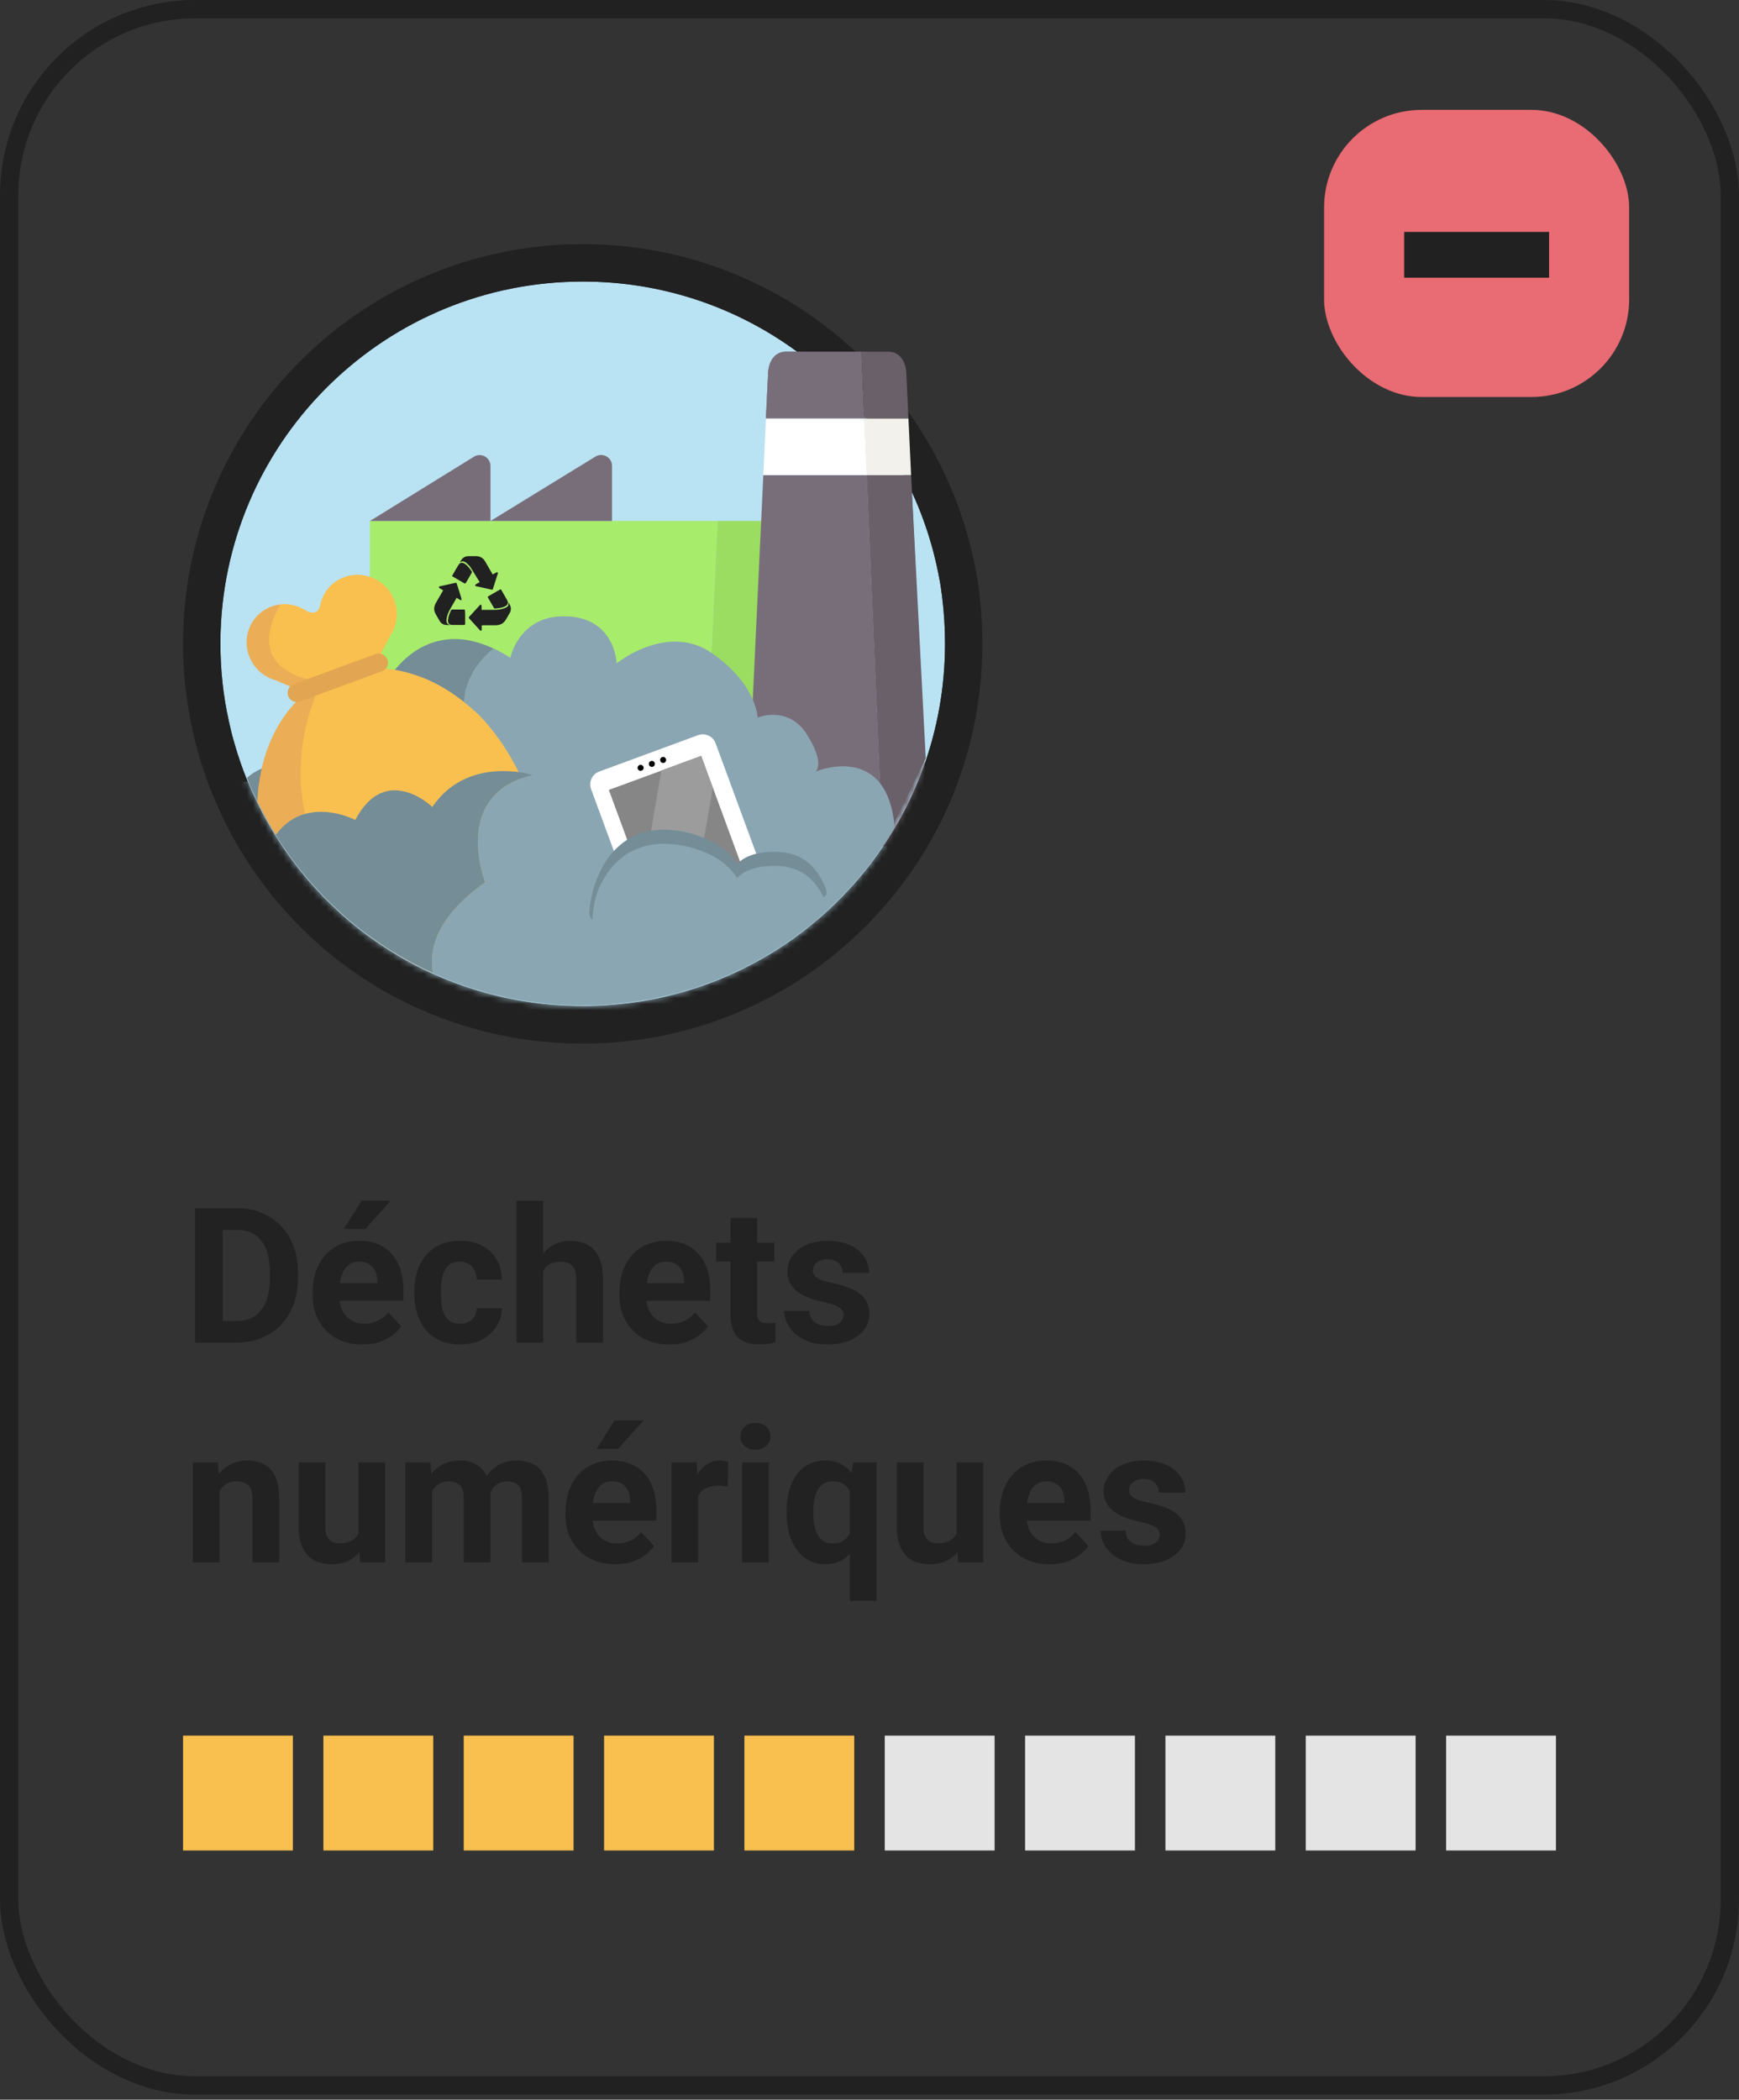 <svg width="285" height="344" viewBox="0 0 285 344" fill="none" xmlns="http://www.w3.org/2000/svg">
<rect x="0" y="0" width="285" height="344" fill="#333333" stroke="none"/>
<rect x="1.5" y="1.5" width="282" height="340.173" rx="30.5" stroke="#212121" stroke-width="3"/>
<path d="M154.877 105.485C154.877 112.609 153.617 119.457 151.313 125.813C151.221 126.059 151.128 126.335 151.036 126.581C149.838 129.774 148.363 132.814 146.643 135.701C143.908 140.338 140.528 144.575 136.657 148.291C136.35 148.598 136.012 148.905 135.674 149.212C135.52 149.366 135.366 149.489 135.244 149.611C134.906 149.919 134.568 150.226 134.23 150.502C133.431 151.178 132.632 151.853 131.802 152.498C129.652 154.156 127.378 155.692 124.981 157.043C123.507 157.872 122.001 158.67 120.465 159.376C116.932 161.004 113.214 162.324 109.312 163.246C107.56 163.676 105.748 164.013 103.935 164.259C101.907 164.535 99.849 164.72 97.759 164.812C97.022 164.842 96.254 164.842 95.486 164.842C89.556 164.842 83.81 163.983 78.403 162.355C78.187 162.294 78.003 162.232 77.788 162.171C75.422 161.434 73.148 160.574 70.906 159.561C68.909 158.67 66.973 157.657 65.129 156.551C65.099 156.521 65.068 156.521 65.037 156.49C64.146 155.937 63.224 155.385 62.364 154.801C61.535 154.248 60.736 153.665 59.937 153.081C58.124 151.73 56.373 150.256 54.744 148.69C54.13 148.107 53.515 147.493 52.901 146.879C51.457 145.374 50.074 143.808 48.784 142.15C48.753 142.119 48.722 142.057 48.691 142.027C47.432 140.399 46.233 138.71 45.158 136.96C44.052 135.21 43.038 133.398 42.147 131.525C41.594 130.389 41.072 129.222 40.58 128.024C40.519 127.901 40.488 127.778 40.426 127.656C39.689 125.813 39.044 123.94 38.491 122.036C38.368 121.575 38.214 121.084 38.091 120.624C38.03 120.347 37.938 120.071 37.876 119.764C37.753 119.242 37.63 118.689 37.508 118.167C36.586 114.052 36.125 109.814 36.125 105.485C36.125 104.778 36.125 104.103 36.156 103.397C37.262 71.584 63.409 46.127 95.516 46.127C121.54 46.127 143.662 62.863 151.681 86.17C152.665 89.025 153.433 91.973 153.986 95.013C154.17 95.965 154.293 96.917 154.416 97.9C154.723 100.387 154.877 102.905 154.877 105.485Z" fill="#B9E2F3"/>
<path fill-rule="evenodd" clip-rule="evenodd" d="M157.057 127.935L157.045 127.967C157.024 128.024 156.998 128.096 156.948 128.238L156.942 128.254C156.9 128.374 156.836 128.554 156.769 128.735C155.44 132.276 153.807 135.641 151.909 138.827C148.894 143.937 145.18 148.594 140.937 152.673C140.557 153.05 140.166 153.406 139.869 153.676C139.721 153.819 139.596 153.931 139.536 153.985L139.527 153.992L139.508 154.009L139.468 154.05L139.32 154.184C139.017 154.459 138.595 154.843 138.147 155.211L138.143 155.215C137.369 155.869 136.489 156.614 135.559 157.337L135.549 157.344L135.54 157.352C133.185 159.167 130.668 160.87 127.987 162.381L127.981 162.385C126.426 163.259 124.764 164.143 123.025 164.943M135.673 149.213C136.011 148.906 136.349 148.598 136.656 148.291C140.527 144.576 143.907 140.338 146.642 135.701C148.362 132.815 149.837 129.775 151.035 126.581C151.081 126.458 151.127 126.328 151.174 126.197C151.22 126.067 151.266 125.936 151.312 125.813C153.616 119.457 154.876 112.609 154.876 105.485C154.876 102.906 154.722 100.388 154.415 97.9C154.292 96.918 154.169 95.966 153.985 95.014C153.432 91.974 152.664 89.026 151.681 86.17C143.661 62.863 121.539 46.127 95.515 46.127C63.408 46.127 37.261 71.584 36.155 103.397C36.124 104.103 36.124 104.779 36.124 105.485C36.124 109.815 36.585 114.052 37.507 118.167C37.568 118.428 37.63 118.697 37.691 118.966C37.752 119.234 37.814 119.503 37.875 119.764C37.91 119.936 37.954 120.098 37.997 120.256C38.03 120.38 38.063 120.502 38.09 120.624C38.152 120.854 38.221 121.092 38.29 121.33C38.359 121.568 38.428 121.806 38.49 122.036C39.043 123.94 39.688 125.813 40.426 127.656C40.456 127.717 40.479 127.779 40.502 127.84C40.526 127.902 40.548 127.963 40.579 128.024C41.071 129.222 41.593 130.389 42.146 131.525C43.037 133.398 44.051 135.21 45.157 136.96C46.233 138.711 47.431 140.4 48.691 142.027C48.706 142.042 48.721 142.065 48.737 142.088C48.752 142.111 48.767 142.134 48.783 142.15C50.073 143.808 51.456 145.374 52.9 146.879C53.514 147.493 54.129 148.107 54.743 148.691C56.372 150.257 58.123 151.731 59.936 153.082C60.735 153.665 61.534 154.249 62.363 154.801C63.037 155.259 63.749 155.697 64.455 156.131C64.649 156.251 64.844 156.371 65.036 156.49C65.052 156.506 65.067 156.513 65.082 156.521C65.098 156.529 65.113 156.536 65.128 156.552C66.972 157.657 68.908 158.671 70.905 159.561C73.148 160.574 75.421 161.434 77.787 162.171C77.895 162.202 77.995 162.233 78.094 162.263C78.194 162.294 78.294 162.325 78.402 162.355C83.809 163.983 89.555 164.843 95.485 164.843C96.253 164.843 97.021 164.843 97.758 164.812C99.848 164.72 101.906 164.536 103.934 164.259C105.747 164.014 107.56 163.676 109.311 163.246C113.213 162.325 116.931 161.004 120.464 159.377C122 158.671 123.506 157.872 124.981 157.043C127.377 155.692 129.651 154.157 131.801 152.498C132.631 151.853 133.43 151.178 134.229 150.502C134.567 150.226 134.905 149.919 135.243 149.612C135.301 149.554 135.366 149.496 135.434 149.435C135.511 149.366 135.592 149.294 135.673 149.213ZM123.024 164.943C119.159 166.723 115.064 168.181 110.744 169.203C108.777 169.685 106.761 170.059 104.761 170.331C102.544 170.633 100.299 170.833 98.028 170.933L98.02 170.934L98.013 170.934C97.147 170.97 96.271 170.97 95.538 170.97H95.485C88.976 170.97 82.648 170.028 76.675 168.234C76.525 168.191 76.392 168.15 76.307 168.124L76.295 168.12C76.188 168.087 76.145 168.074 76.106 168.063L76.036 168.043L75.966 168.021C73.374 167.214 70.871 166.268 68.398 165.151C66.173 164.159 64.024 163.033 61.98 161.807L61.334 161.42L61.294 161.38C60.588 160.946 59.736 160.421 58.949 159.888C58.016 159.266 57.135 158.622 56.368 158.062L56.301 158.013L56.277 157.995C54.276 156.504 52.333 154.87 50.514 153.122C49.846 152.488 49.19 151.832 48.597 151.239L48.527 151.169L48.483 151.123C46.946 149.522 45.442 147.824 44.018 146.001C43.929 145.891 43.858 145.796 43.809 145.728C43.803 145.721 43.798 145.714 43.793 145.707C42.458 143.978 41.154 142.142 39.961 140.202C38.751 138.286 37.627 136.279 36.628 134.183C36.041 132.974 35.486 131.738 34.965 130.474C34.925 130.385 34.892 130.306 34.865 130.241C34.858 130.222 34.851 130.205 34.844 130.188L34.835 130.17L34.74 129.934C33.929 127.905 33.218 125.843 32.609 123.746L32.59 123.682L32.573 123.617C32.532 123.463 32.482 123.291 32.409 123.04L32.403 123.017C32.338 122.794 32.253 122.5 32.174 122.204L32.14 122.08L32.118 121.977C32.117 121.975 32.117 121.973 32.116 121.971C32.109 121.945 32.103 121.924 32.092 121.883C32.087 121.863 32.08 121.838 32.071 121.806L32.071 121.804C32.034 121.668 31.963 121.404 31.896 121.089C31.836 120.836 31.778 120.58 31.724 120.342L31.721 120.332C31.659 120.06 31.602 119.811 31.546 119.572L31.538 119.54L31.531 119.507C30.508 114.939 30 110.252 30 105.485L30 105.437C30 104.768 30 103.988 30.035 103.158C31.269 68.065 60.11 40 95.515 40C124.229 40 148.626 58.468 157.471 84.175C158.554 87.32 159.397 90.558 160.004 93.883C160.228 95.049 160.371 96.177 160.492 97.139L160.493 97.149C160.832 99.891 161 102.66 161 105.485C161 113.336 159.611 120.89 157.069 127.903L157.057 127.935M62.318 161.988C62.327 161.993 62.335 161.997 62.341 162L62.335 161.997L62.318 161.988Z" fill="#212121"/>
<path d="M117.624 85.357L115.101 138.413H62.169C61.328 138.413 60.631 137.716 60.631 136.875V85.357H117.624Z" fill="#A8EC6C"/>
<path d="M60.631 85.357L77.666 74.828C78.844 74.082 80.381 74.948 80.381 76.342V85.357L97.585 74.804C98.762 74.082 100.3 74.924 100.3 76.318V85.357H60.631Z" fill="#786E7A"/>
<path d="M93.669 125.479H88.047C86.749 125.479 85.668 124.422 85.668 123.099V117.474C85.668 116.176 86.725 115.094 88.047 115.094H93.669C94.967 115.094 96.048 116.152 96.048 117.474V123.099C96.048 124.422 94.991 125.479 93.669 125.479Z" fill="#786E7A"/>
<path d="M111.282 125.479H105.66C104.362 125.479 103.281 124.422 103.281 123.099V117.474C103.281 116.176 104.338 115.094 105.66 115.094H111.282C112.58 115.094 113.661 116.152 113.661 117.474V123.099C113.637 124.422 112.58 125.479 111.282 125.479Z" fill="#786E7A"/>
<path d="M129.058 85.357V138.413H115.098L117.621 85.357H129.058Z" fill="#9BDD61"/>
<mask id="mask0_257_16544" style="mask-type:alpha" maskUnits="userSpaceOnUse" x="36" y="46" width="119" height="119">
<path d="M154.875 105.485C154.875 112.609 153.615 119.457 151.311 125.813C151.219 126.059 151.126 126.335 151.034 126.581C149.836 129.774 148.361 132.814 146.641 135.701C143.906 140.338 140.526 144.575 136.655 148.291C136.348 148.598 136.01 148.905 135.672 149.212C135.518 149.366 135.365 149.489 135.242 149.611C134.904 149.919 134.566 150.226 134.228 150.502C133.429 151.178 132.63 151.853 131.8 152.498C129.65 154.156 127.376 155.692 124.979 157.043C123.505 157.872 121.999 158.67 120.463 159.376C116.93 161.004 113.212 162.324 109.31 163.246C107.558 163.676 105.746 164.013 103.933 164.259C101.905 164.535 99.847 164.72 97.757 164.812C97.02 164.842 96.252 164.842 95.484 164.842C89.554 164.842 83.808 163.983 78.4 162.355C78.186 162.294 78.001 162.232 77.786 162.171C75.42 161.434 73.147 160.574 70.904 159.561C68.906 158.67 66.971 157.657 65.127 156.551C65.097 156.521 65.066 156.521 65.035 156.49C64.144 155.937 63.222 155.385 62.362 154.801C61.532 154.248 60.734 153.665 59.935 153.081C58.122 151.73 56.371 150.256 54.742 148.69C54.128 148.107 53.513 147.493 52.899 146.879C51.455 145.374 50.072 143.808 48.782 142.15C48.751 142.119 48.72 142.057 48.69 142.027C47.43 140.399 46.231 138.71 45.156 136.96C44.05 135.21 43.036 133.398 42.145 131.525C41.592 130.389 41.07 129.222 40.578 128.024C40.517 127.901 40.486 127.778 40.425 127.656C39.687 125.813 39.042 123.94 38.489 122.036C38.366 121.575 38.212 121.084 38.089 120.624C38.028 120.347 37.936 120.071 37.874 119.764C37.752 119.242 37.629 118.689 37.506 118.167C36.584 114.052 36.123 109.814 36.123 105.485C36.123 104.778 36.123 104.103 36.154 103.397C37.26 71.584 63.407 46.127 95.514 46.127C121.538 46.127 143.66 62.863 151.679 86.17C152.663 89.025 153.431 91.973 153.984 95.013C154.168 95.965 154.291 96.917 154.414 97.9C154.721 100.387 154.875 102.905 154.875 105.485Z" fill="#6EB7E6"/>
</mask>
<g mask="url(#mask0_257_16544)">
<rect x="38.42" y="128.08" width="109.468" height="39.061" fill="#8AA6B2"/>
<path d="M141.648 68.554H125.525L125.886 60.981C125.886 60.981 125.982 57.616 128.889 57.616H137.131C137.251 57.616 137.299 57.616 137.299 57.616H141.191L141.648 68.554Z" fill="#786E7A"/>
<path d="M144.68 138.631H122.238L125.098 77.834H142.061L144.68 138.631Z" fill="#786E7A"/>
<path d="M142.057 77.833H125.094L125.526 68.554H141.649L142.057 77.833Z" fill="white"/>
<path d="M148.883 68.554H141.65L141.17 57.616H145.519C148.426 57.616 148.522 60.981 148.522 60.981L148.883 68.554Z" fill="#6A6069"/>
<path d="M149.315 77.833H142.059L141.65 68.554H148.883L149.315 77.833Z" fill="#F3F1EB"/>
<path d="M152.174 138.631H144.678L142.059 77.834H149.315L152.174 138.631Z" fill="#6A6069"/>
</g>
<path d="M151.716 124.25L144.678 138.631L142.059 77.834H149.315L151.716 124.25Z" fill="#6A6069"/>
<path d="M78.946 102.463C78.946 102.703 78.946 102.919 78.946 103.136C78.946 103.232 78.946 103.304 78.85 103.328C78.754 103.376 78.706 103.304 78.634 103.232C78.057 102.607 77.481 101.958 76.904 101.333C76.808 101.213 76.808 101.165 76.904 101.044C77.481 100.419 78.057 99.77 78.634 99.145C78.682 99.097 78.778 99.049 78.826 99.073C78.874 99.097 78.922 99.193 78.922 99.265C78.922 99.482 78.922 99.698 78.922 99.915C78.971 99.915 79.019 99.915 79.067 99.915C79.715 99.915 80.388 99.915 81.037 99.915C81.59 99.915 82.142 99.842 82.671 99.65C82.743 99.626 82.815 99.602 82.887 99.554C83.295 99.362 83.391 99.145 83.319 98.689C83.632 99.145 83.848 99.602 83.656 100.179C83.632 100.275 83.584 100.371 83.512 100.467C83.319 100.804 83.127 101.165 82.911 101.501C82.551 102.126 82.022 102.415 81.301 102.439C80.556 102.439 79.811 102.439 79.067 102.439C79.067 102.463 79.019 102.463 78.946 102.463Z" fill="#212121"/>
<path d="M73.662 102.415C73.422 102.391 73.157 102.415 72.917 102.367C72.533 102.295 72.245 102.078 72.052 101.742C71.836 101.357 71.62 100.997 71.403 100.612C71.067 100.035 71.091 99.434 71.403 98.833C71.788 98.16 72.172 97.511 72.557 96.838C72.581 96.79 72.605 96.766 72.629 96.718C72.437 96.597 72.245 96.501 72.076 96.381C72.004 96.333 71.908 96.309 71.932 96.189C71.956 96.093 72.028 96.069 72.124 96.044C72.965 95.852 73.782 95.684 74.623 95.492C74.767 95.468 74.815 95.492 74.864 95.636C75.128 96.453 75.392 97.27 75.632 98.088C75.656 98.16 75.632 98.256 75.608 98.304C75.536 98.376 75.464 98.328 75.392 98.28C75.2 98.184 75.032 98.064 74.839 97.944C74.815 97.992 74.791 98.016 74.767 98.064C74.431 98.641 74.095 99.218 73.758 99.819C73.47 100.324 73.254 100.852 73.181 101.429C73.157 101.598 73.157 101.766 73.206 101.91C73.254 102.175 73.446 102.319 73.71 102.367C73.662 102.391 73.662 102.391 73.662 102.415Z" fill="#212121"/>
<path d="M78.609 95.37C78.081 94.529 77.6 93.688 77.072 92.894C76.904 92.63 76.639 92.437 76.423 92.221C76.375 92.173 76.327 92.149 76.279 92.125C75.99 91.957 75.702 91.836 75.342 92.197C75.582 91.668 75.918 91.235 76.519 91.139C76.615 91.115 76.735 91.115 76.832 91.115C77.216 91.115 77.6 91.115 77.985 91.115C78.658 91.115 79.186 91.404 79.523 92.005C79.907 92.678 80.291 93.351 80.676 94C80.7 94.048 80.724 94.072 80.748 94.12C80.94 94 81.132 93.904 81.301 93.808C81.373 93.76 81.445 93.712 81.541 93.784C81.637 93.856 81.589 93.928 81.565 94.024C81.301 94.841 81.06 95.635 80.796 96.452C80.748 96.62 80.7 96.644 80.532 96.596C79.691 96.404 78.874 96.236 78.033 96.043C77.961 96.019 77.865 95.971 77.865 95.899C77.865 95.851 77.937 95.755 77.985 95.731C78.201 95.611 78.393 95.49 78.609 95.37Z" fill="#212121"/>
<path d="M74.094 94.36C74.118 94.288 74.142 94.264 74.166 94.216C74.478 93.687 74.766 93.158 75.079 92.653C75.367 92.149 75.728 92.076 76.208 92.389C76.689 92.726 77.025 93.182 77.338 93.663C77.362 93.687 77.338 93.759 77.338 93.783C77.025 94.36 76.689 94.913 76.352 95.49C76.28 95.61 76.208 95.634 76.088 95.562C75.463 95.202 74.863 94.841 74.238 94.481C74.166 94.456 74.118 94.384 74.094 94.36Z" fill="#212121"/>
<path d="M83.248 98.663C83.248 98.976 83.104 99.144 82.911 99.264C82.575 99.481 82.215 99.553 81.83 99.625C81.59 99.673 81.35 99.673 81.109 99.697C81.061 99.697 80.989 99.673 80.965 99.625C80.629 99.048 80.292 98.495 79.98 97.918C79.908 97.822 79.932 97.726 80.052 97.677C80.677 97.317 81.302 96.956 81.926 96.596C82.022 96.524 82.118 96.548 82.166 96.668C82.479 97.221 82.815 97.774 83.128 98.351C83.176 98.447 83.224 98.591 83.248 98.663Z" fill="#212121"/>
<path d="M76.232 101.14C76.232 101.476 76.232 101.837 76.232 102.174C76.232 102.342 76.184 102.39 76.016 102.39C75.391 102.39 74.766 102.39 74.165 102.39C73.589 102.39 73.373 102.053 73.421 101.549C73.469 100.972 73.709 100.443 73.949 99.938C73.973 99.914 74.021 99.866 74.069 99.866C74.718 99.866 75.391 99.866 76.04 99.866C76.16 99.866 76.208 99.914 76.208 100.058C76.232 100.419 76.232 100.779 76.232 101.14Z" fill="#212121"/>
<path d="M76.081 125.479H70.482C69.185 125.479 68.103 124.422 68.103 123.099V117.474C68.103 116.176 69.161 115.094 70.482 115.094H76.105C77.402 115.094 78.483 116.152 78.483 117.474V123.099C78.459 124.422 77.402 125.479 76.081 125.479Z" fill="#786E7A"/>
<path d="M109.721 161.969H77.828C75.462 161.232 73.189 160.372 70.946 159.359C68.949 158.468 67.013 157.455 65.169 156.35C65.139 156.319 65.108 156.319 65.077 156.288C64.186 155.735 63.265 155.183 62.404 154.599V134.762L63.848 131.691L64.893 129.48L65.2 128.836L68.242 122.356L68.58 121.681L71.222 116.031L71.284 115.877L72.697 112.837L75.401 107.033L77.46 110.319L79.487 113.574L83.174 119.439L85.049 122.448L98.752 144.404L100.38 147.014L101.732 149.164L107.57 158.53L109.721 161.969Z" fill="#B06C6C"/>
<path d="M65.17 122.355V156.349C65.139 156.318 65.108 156.318 65.077 156.287C64.186 155.735 63.265 155.182 62.404 154.598C61.575 154.046 60.776 153.462 59.977 152.879C58.164 151.528 56.413 150.054 54.785 148.488C54.17 147.904 53.556 147.29 52.941 146.676C51.497 145.171 50.114 143.605 48.824 141.947C48.793 141.916 48.763 141.855 48.732 141.824C47.472 140.197 46.274 138.508 45.198 136.757C44.092 135.007 43.078 133.195 42.187 131.322C41.634 130.186 41.112 129.019 40.62 127.821C40.559 127.699 40.528 127.576 40.467 127.453L40.498 127.422C41.143 126.839 41.942 126.317 42.894 125.917C44.461 125.273 46.458 124.966 49.039 125.273C49.131 125.273 49.223 125.303 49.346 125.303C50.575 125.457 51.927 125.764 53.402 126.225L53.617 126.04L55.86 124.106L59.824 120.667L61.145 122.325H65.17V122.355Z" fill="#748D97"/>
<path d="M77.582 122.356H61.083L59.762 120.698L62.465 118.364L63.356 111.731C63.356 111.731 69.102 100.707 80.9 106.265C72.297 113.359 77.582 122.356 77.582 122.356Z" fill="#748D97"/>
<path d="M78.748 161.969C78.656 162.03 78.564 162.092 78.441 162.153C78.226 162.092 78.042 162.03 77.827 161.969C75.461 161.232 73.187 160.372 70.944 159.359C68.947 158.468 67.011 157.455 65.168 156.349V122.356H77.581C77.581 122.356 77.55 122.295 77.489 122.172C77.458 122.11 77.427 122.08 77.397 121.987C77.304 121.803 77.181 121.558 77.058 121.251C76.997 121.128 76.936 120.974 76.874 120.821C76.751 120.514 76.628 120.176 76.536 119.807C76.505 119.684 76.475 119.562 76.413 119.408C76.383 119.347 76.383 119.285 76.352 119.193C76.29 118.917 76.229 118.64 76.168 118.333C76.137 118.241 76.137 118.149 76.137 118.057C76.137 117.965 76.106 117.903 76.106 117.811C76.075 117.658 76.075 117.473 76.045 117.289C76.045 117.197 76.014 117.136 76.014 117.044C75.983 116.706 75.952 116.368 75.952 116.03V115.969C75.952 115.815 75.952 115.662 75.952 115.508C75.952 115.416 75.952 115.324 75.983 115.232C75.983 115.201 75.983 115.17 75.983 115.17C76.137 115.293 76.29 115.416 76.444 115.57C76.475 115.6 76.505 115.6 76.505 115.631C76.505 115.631 76.505 115.631 76.536 115.631C76.567 115.662 76.628 115.692 76.659 115.723C76.721 115.785 76.813 115.846 76.905 115.938C76.936 115.969 76.966 116 77.028 116.03C77.089 116.092 77.151 116.153 77.212 116.214C77.243 116.245 77.304 116.276 77.335 116.337C77.397 116.368 77.427 116.429 77.489 116.46C77.55 116.491 77.581 116.552 77.642 116.583C77.704 116.614 77.765 116.675 77.796 116.736C77.888 116.829 77.98 116.89 78.072 116.982C78.195 117.074 78.287 117.197 78.41 117.32C78.441 117.351 78.441 117.351 78.472 117.381C78.533 117.443 78.564 117.473 78.626 117.535C78.656 117.596 78.718 117.627 78.748 117.688C78.841 117.781 78.902 117.842 78.994 117.934C79.025 117.965 79.025 117.965 79.056 117.996C79.148 118.088 79.24 118.18 79.301 118.272C79.424 118.425 79.547 118.548 79.67 118.702C79.762 118.825 79.855 118.917 79.947 119.04C79.977 119.07 80.008 119.101 80.008 119.132C80.1 119.255 80.223 119.377 80.315 119.5C80.438 119.654 80.561 119.807 80.684 119.961C80.715 120.022 80.746 120.053 80.807 120.114C80.838 120.145 80.868 120.176 80.899 120.237L80.93 120.268C80.961 120.299 80.961 120.329 80.991 120.36C81.022 120.391 81.053 120.421 81.053 120.452C81.114 120.514 81.145 120.544 81.176 120.606C81.176 120.636 81.206 120.636 81.206 120.667C81.36 120.882 81.514 121.066 81.667 121.281C81.698 121.312 81.729 121.343 81.729 121.373C81.821 121.496 81.913 121.619 82.005 121.773C82.036 121.803 82.067 121.834 82.097 121.895C82.128 121.957 82.19 122.018 82.22 122.08C82.22 122.08 82.22 122.08 82.22 122.11L82.251 122.141C82.282 122.172 82.282 122.172 82.282 122.202C82.312 122.233 82.343 122.295 82.374 122.356C82.374 122.387 82.405 122.387 82.405 122.387C82.528 122.602 82.681 122.786 82.804 123.001C82.804 123.001 82.835 123.032 82.835 123.062C82.835 123.062 82.835 123.093 82.865 123.093C82.896 123.154 82.927 123.185 82.958 123.247C83.019 123.339 83.05 123.4 83.111 123.492C83.204 123.646 83.296 123.799 83.388 123.953C83.388 123.953 83.419 123.983 83.419 124.014C83.572 124.26 83.726 124.536 83.849 124.782C83.972 124.997 84.064 125.212 84.187 125.396C84.248 125.519 84.31 125.611 84.371 125.734C84.494 125.949 84.586 126.194 84.709 126.409C84.709 126.44 84.74 126.44 84.74 126.471C84.924 126.839 85.078 127.208 85.262 127.576C85.293 127.668 85.323 127.73 85.354 127.822C85.385 127.914 85.446 128.006 85.477 128.129C85.6 128.436 85.723 128.743 85.846 129.05C91.1 142.224 87.843 156.104 78.748 161.969Z" fill="white"/>
<path d="M64.832 102.212C64.679 102.826 64.433 103.41 64.095 103.901L60.193 111.363L56.014 112.775C55.431 112.315 53.842 112.836 52.152 112.559C38.203 110.502 45.967 99.019 45.967 99.019C46.735 98.926 47.534 98.988 48.364 99.233C48.978 99.418 49.531 99.663 50.054 99.97C50.054 99.97 50.054 99.97 50.084 99.97C50.115 100.001 50.146 100.001 50.146 100.032C50.545 100.277 51.989 100.984 52.45 99.264C52.481 99.111 52.512 98.957 52.542 98.803C53.433 95.426 56.905 93.46 60.285 94.412C63.696 95.334 65.723 98.834 64.832 102.212Z" fill="#FAC04F"/>
<path d="M142.903 127.023C139.123 124.167 133.9 126.317 133.685 126.409C133.777 126.317 135.191 124.996 132.241 120.329C129.199 115.477 124.168 117.567 124.168 117.567C124.168 117.567 124.007 112.068 116.663 107.001C114.759 105.681 112.792 105.159 110.949 105.128C105.603 104.975 101.055 108.69 101.055 108.69C101.055 108.69 100.902 102.395 94.634 101.167C94.111 101.075 93.558 100.983 92.975 100.983C91.868 100.921 90.855 101.044 89.994 101.228C84.71 102.487 83.634 107.769 83.634 107.769C83.573 107.738 83.511 107.708 83.45 107.646C82.559 107.094 81.729 106.633 80.9 106.234C80.562 106.51 80.254 106.787 79.978 107.063C79.947 107.094 79.916 107.124 79.855 107.155C79.824 107.186 79.794 107.216 79.732 107.247C79.671 107.309 79.609 107.37 79.548 107.431C79.517 107.493 79.456 107.523 79.425 107.585C79.394 107.616 79.394 107.616 79.363 107.646C79.302 107.708 79.24 107.769 79.179 107.861C79.148 107.892 79.118 107.923 79.087 107.984C79.025 108.046 78.964 108.138 78.903 108.199C78.81 108.291 78.749 108.383 78.657 108.475C78.503 108.66 78.38 108.813 78.257 108.997C78.196 109.09 78.104 109.212 78.042 109.305C77.981 109.397 77.889 109.519 77.827 109.612C77.766 109.704 77.704 109.827 77.643 109.919C77.612 109.98 77.581 110.042 77.551 110.103C77.52 110.134 77.52 110.164 77.489 110.195C77.459 110.226 77.459 110.256 77.428 110.287C77.366 110.379 77.336 110.471 77.274 110.564C77.213 110.656 77.182 110.778 77.121 110.871C77.09 110.932 77.059 110.993 77.028 111.055C76.998 111.147 76.967 111.208 76.905 111.301C76.875 111.393 76.844 111.454 76.813 111.546C76.782 111.638 76.752 111.73 76.721 111.823C76.69 111.915 76.66 112.007 76.598 112.13C76.567 112.191 76.537 112.283 76.506 112.375C76.475 112.437 76.475 112.498 76.445 112.56C76.383 112.744 76.352 112.897 76.291 113.082C76.26 113.174 76.23 113.297 76.23 113.389C76.199 113.511 76.168 113.634 76.168 113.757C76.137 113.849 76.137 113.911 76.137 114.003C76.107 114.187 76.076 114.402 76.045 114.586C76.045 114.648 76.014 114.709 76.014 114.77C76.014 114.832 76.014 114.893 75.984 114.924C75.984 115.016 75.984 115.108 75.953 115.2C76.107 115.323 76.26 115.446 76.414 115.6C76.445 115.63 76.475 115.63 76.475 115.661C76.475 115.661 76.475 115.661 76.506 115.661C76.537 115.692 76.598 115.722 76.629 115.753C76.69 115.815 76.782 115.876 76.875 115.968C76.905 115.999 76.936 116.029 76.998 116.06C77.059 116.122 77.121 116.183 77.182 116.244C77.213 116.275 77.274 116.306 77.305 116.367C77.366 116.398 77.397 116.459 77.459 116.49C77.52 116.521 77.551 116.582 77.612 116.613C77.674 116.644 77.735 116.705 77.766 116.766C77.858 116.859 77.95 116.92 78.042 117.012C78.165 117.104 78.257 117.227 78.38 117.35C78.411 117.381 78.411 117.381 78.442 117.411C78.503 117.473 78.534 117.503 78.595 117.565C78.626 117.626 78.688 117.657 78.718 117.718C78.81 117.811 78.903 117.933 79.025 118.025C79.118 118.118 79.21 118.21 79.271 118.302C79.394 118.455 79.517 118.578 79.64 118.732C79.732 118.855 79.824 118.947 79.916 119.07C79.947 119.1 79.978 119.131 79.978 119.162C80.07 119.284 80.193 119.407 80.285 119.53C80.408 119.684 80.531 119.837 80.654 119.991C80.685 120.052 80.715 120.083 80.777 120.144C80.808 120.175 80.838 120.206 80.869 120.267C80.93 120.329 80.992 120.421 81.053 120.482C81.115 120.544 81.145 120.574 81.176 120.636C81.176 120.666 81.207 120.666 81.207 120.697C81.361 120.912 81.514 121.096 81.668 121.311C81.698 121.342 81.729 121.373 81.729 121.403C81.821 121.526 81.914 121.649 82.006 121.803C82.067 121.895 82.129 122.017 82.221 122.11C82.221 122.11 82.221 122.11 82.221 122.14C82.221 122.14 82.221 122.171 82.252 122.171C82.282 122.202 82.282 122.202 82.282 122.232C82.313 122.263 82.344 122.325 82.374 122.386C82.374 122.417 82.405 122.417 82.405 122.417C82.559 122.632 82.682 122.847 82.835 123.062C82.835 123.062 82.835 123.092 82.866 123.092C82.897 123.154 82.927 123.184 82.958 123.246C83.02 123.338 83.05 123.399 83.112 123.491C83.204 123.645 83.296 123.799 83.388 123.952C83.542 124.228 83.696 124.505 83.849 124.781C84.156 125.334 84.433 125.887 84.71 126.47C84.894 126.839 85.047 127.207 85.232 127.576C84.955 127.668 84.71 127.79 84.464 127.883C84.31 127.944 84.156 128.036 84.003 128.098C83.696 128.251 83.388 128.405 83.112 128.589C82.989 128.681 82.835 128.742 82.712 128.835C82.374 129.05 82.067 129.295 81.791 129.541C81.729 129.602 81.668 129.633 81.606 129.694C81.422 129.848 81.268 130.001 81.115 130.155C75.861 135.498 79.456 144.557 79.456 144.557C71.375 150.268 70.207 155.612 70.883 159.389C73.096 160.402 75.4 161.262 77.766 161.999C77.981 162.06 78.165 162.122 78.38 162.183C83.788 163.81 89.503 164.67 95.463 164.67C96.231 164.67 96.969 164.67 97.737 164.64C99.826 164.578 101.885 164.363 103.913 164.087C105.725 163.841 107.538 163.473 109.289 163.073C113.161 162.152 116.879 160.863 120.443 159.204C121.979 158.498 123.484 157.7 124.959 156.871C127.325 155.519 129.599 153.984 131.78 152.326C132.61 151.681 133.439 151.036 134.207 150.33C134.545 150.053 134.883 149.746 135.221 149.439C135.375 149.317 135.529 149.163 135.651 149.04C135.989 148.733 136.297 148.426 136.635 148.119C140.506 144.403 143.886 140.166 146.62 135.529C146.221 130.953 144.746 128.405 142.903 127.023Z" fill="#8AA6B2"/>
<path d="M56.044 112.805L51.773 114.249L45.167 111.454C41.757 110.502 39.729 107.002 40.62 103.624C41.296 101.044 43.477 99.294 45.997 99.018C45.997 99.018 38.746 109.673 52.726 111.761C54.385 111.976 55.46 112.345 56.044 112.805Z" fill="#EBAE56"/>
<path d="M85.293 127.577C85.017 127.669 84.771 127.791 84.525 127.884C84.372 127.945 84.218 128.037 84.064 128.099C83.757 128.252 83.45 128.406 83.173 128.59C83.05 128.682 82.897 128.743 82.774 128.836C82.436 129.05 82.129 129.296 81.852 129.542C81.791 129.603 81.729 129.634 81.668 129.695C81.484 129.849 81.33 130.002 81.176 130.156C75.922 135.499 79.517 144.558 79.517 144.558C71.436 150.269 70.269 155.613 70.945 159.39C68.948 158.499 67.012 157.486 65.169 156.38C65.138 156.35 65.107 156.35 65.076 156.319C64.185 155.766 63.264 155.213 62.403 154.63C61.574 154.077 60.775 153.494 59.976 152.91C59.976 152.849 59.976 152.787 59.945 152.695C59.945 152.665 59.945 152.603 59.945 152.572C59.945 152.48 59.915 152.419 59.915 152.327C59.884 152.265 59.884 152.173 59.853 152.112C59.853 152.081 59.853 152.05 59.822 152.02C59.792 151.928 59.792 151.866 59.761 151.774C59.73 151.651 59.7 151.528 59.638 151.406C59.607 151.313 59.577 151.221 59.515 151.129C59.392 150.791 59.208 150.423 58.993 150.054C58.962 149.962 58.901 149.901 58.87 149.809C58.839 149.778 58.809 149.717 58.809 149.686C58.747 149.594 58.716 149.502 58.655 149.41C58.225 148.765 57.733 148.058 57.088 147.321C56.965 147.199 56.873 147.045 56.75 146.922C56.627 146.769 56.474 146.585 56.351 146.431C56.32 146.4 56.289 146.339 56.258 146.308C56.074 146.093 55.92 145.878 55.767 145.663C55.49 145.295 55.214 144.926 54.968 144.558C54.63 144.066 54.323 143.606 54.016 143.115C53.954 142.992 53.862 142.869 53.8 142.746C53.585 142.378 53.37 142.04 53.186 141.671C53.063 141.456 52.94 141.241 52.848 141.026C52.817 140.996 52.817 140.965 52.786 140.904C52.664 140.689 52.571 140.474 52.449 140.259C52.295 139.921 52.111 139.583 51.988 139.245C51.926 139.092 51.865 138.938 51.803 138.815C51.773 138.754 51.742 138.693 51.742 138.662C51.65 138.447 51.557 138.263 51.496 138.048C51.435 137.894 51.373 137.741 51.312 137.587C51.189 137.28 51.066 136.942 50.974 136.635V136.605C50.912 136.39 50.82 136.175 50.759 135.96C50.636 135.53 50.482 135.1 50.39 134.67C50.39 134.639 50.39 134.639 50.359 134.609C50.236 134.179 49.991 133.772 49.898 133.342C49.868 133.188 49.407 132.713 49.376 132.591C49.315 132.284 49.429 132.366 49.398 132.09C47.988 131.399 48.928 130.864 48.898 130.588C48.805 130.035 46.175 128.636 46.145 128.084C46.053 126.947 48.867 127.406 48.897 126.331C47.668 125.471 49.117 125.606 49.148 125.329C48.138 124.573 48.898 124.762 48.898 124.578C48.108 123.503 48.296 122.589 49.148 123.326C49.148 123.234 48.647 122.233 48.647 122.141C48.678 121.988 49.56 123.37 49.56 123.216C49.148 122.723 48.647 121.196 48.647 121.073C48.678 120.888 49.117 121.758 49.148 121.574C49.148 121.512 49.091 121.284 49.376 121.824C49.407 121.578 48.867 121.005 48.898 120.759C48.928 120.514 49.337 120.036 49.398 119.821C49.429 119.606 49.345 120.286 49.376 120.071C49.376 120.01 49.56 119.316 49.56 119.255C49.591 119.163 49.868 119.663 49.898 119.57C49.929 119.417 49.345 118.384 49.898 119.07C49.929 118.947 49.42 119.209 50.149 118.819C50.21 118.635 49.315 118.252 49.376 118.068C49.468 117.669 50.056 117.435 50.149 117.066C50.21 116.882 50.337 116.5 50.399 116.315C50.675 115.425 50.873 114.988 51.15 114.312C50.777 114.312 51.467 113.369 51.65 113.561C51.804 113.162 52.141 113.236 52.295 112.929C52.326 112.868 52.356 112.806 52.387 112.745C52.449 112.622 52.479 112.53 52.541 112.438C52.571 112.376 52.571 112.346 52.602 112.315C52.756 112.008 52.848 111.824 52.879 111.762H52.848C53.555 111.363 54.261 111.025 55.029 110.718C57.088 109.92 59.208 109.52 61.389 109.49C62.065 109.49 62.711 109.52 63.387 109.582C63.878 109.613 64.4 109.705 64.892 109.766C65.568 109.889 66.213 110.042 66.889 110.227C67.749 110.472 68.579 110.749 69.439 111.087C69.501 111.117 69.531 111.117 69.593 111.148C70.699 111.609 71.805 112.161 72.881 112.806C74.017 113.482 75.154 114.28 76.23 115.171C76.383 115.293 76.537 115.416 76.69 115.57C76.721 115.601 76.752 115.601 76.752 115.631C76.752 115.631 76.752 115.631 76.783 115.631C76.813 115.662 76.875 115.693 76.906 115.723C76.967 115.785 77.059 115.846 77.151 115.938C77.182 115.969 77.213 116 77.274 116.03C77.336 116.092 77.397 116.153 77.459 116.215C77.489 116.245 77.551 116.276 77.582 116.338C77.643 116.368 77.674 116.43 77.735 116.46C77.796 116.491 77.827 116.552 77.889 116.583C77.95 116.614 78.012 116.675 78.042 116.737C78.135 116.829 78.227 116.89 78.319 116.982C78.442 117.075 78.534 117.197 78.657 117.32C78.688 117.351 78.688 117.351 78.718 117.382C78.78 117.443 78.811 117.474 78.872 117.535C78.903 117.597 78.964 117.627 78.995 117.689C79.087 117.781 79.148 117.842 79.241 117.934C79.333 118.057 79.456 118.18 79.548 118.272C79.671 118.426 79.794 118.548 79.917 118.702C80.009 118.825 80.101 118.917 80.193 119.04C80.224 119.071 80.254 119.101 80.254 119.132C80.347 119.255 80.47 119.378 80.562 119.5C80.685 119.654 80.808 119.807 80.93 119.961C80.961 120.022 80.992 120.053 81.053 120.115C81.084 120.145 81.115 120.176 81.146 120.237L81.176 120.268C81.207 120.299 81.207 120.33 81.238 120.36C81.269 120.391 81.299 120.422 81.299 120.452C81.361 120.514 81.391 120.544 81.422 120.606C81.422 120.637 81.453 120.637 81.453 120.667C81.606 120.882 81.76 121.067 81.914 121.281C81.944 121.312 81.975 121.343 81.975 121.374C82.067 121.496 82.159 121.619 82.252 121.773C82.282 121.803 82.313 121.834 82.344 121.896C82.375 121.957 82.436 122.018 82.467 122.08C82.467 122.08 82.467 122.08 82.467 122.111C82.467 122.111 82.467 122.141 82.498 122.141C82.528 122.172 82.528 122.172 82.528 122.203C82.559 122.233 82.59 122.295 82.62 122.356C82.62 122.387 82.651 122.387 82.651 122.387C82.774 122.602 82.928 122.786 83.05 123.001C83.05 123.001 83.081 123.032 83.081 123.062C83.081 123.062 83.081 123.093 83.112 123.093C83.143 123.155 83.173 123.185 83.204 123.247C83.266 123.339 83.296 123.4 83.358 123.492C83.45 123.646 83.542 123.799 83.634 123.953C83.634 123.953 83.665 123.984 83.665 124.014C83.819 124.26 83.972 124.536 84.095 124.782C84.218 124.997 84.31 125.212 84.433 125.396C84.495 125.519 84.556 125.611 84.618 125.734C84.74 125.949 84.832 126.195 84.955 126.41C84.955 126.44 84.986 126.44 84.986 126.471C84.956 126.84 85.14 127.177 85.293 127.577Z" fill="#FAC04F"/>
<path d="M59.977 152.848C58.164 151.497 56.413 150.023 54.785 148.457C54.17 147.873 53.556 147.259 52.941 146.645C51.497 145.14 50.114 143.574 48.824 141.916C48.793 141.885 48.763 141.824 48.732 141.793C47.472 140.166 46.274 138.477 45.199 136.726C44.092 134.976 43.078 133.164 42.188 131.291C42.249 129.418 42.495 127.637 42.894 125.887C43.478 123.246 44.461 120.789 45.752 118.64C46.274 117.78 46.827 116.951 47.472 116.183C47.81 115.753 48.179 115.354 48.548 114.955C49.039 114.433 49.592 113.941 50.145 113.481C50.975 112.805 51.835 112.222 52.757 111.7H52.788C52.757 111.761 52.665 111.945 52.511 112.252C52.48 112.283 52.48 112.345 52.45 112.375C52.419 112.467 52.357 112.59 52.296 112.682C52.265 112.744 52.234 112.805 52.204 112.867C52.081 113.174 51.927 113.542 51.743 113.941C51.712 114.003 51.681 114.064 51.681 114.126C51.405 114.801 51.128 115.6 50.852 116.49C50.791 116.674 50.729 116.859 50.668 117.074C50.575 117.442 50.453 117.811 50.36 118.21C50.299 118.394 50.268 118.609 50.207 118.793C50.176 118.916 50.145 119.07 50.114 119.192C50.084 119.315 50.053 119.469 50.022 119.592C49.992 119.684 49.992 119.807 49.961 119.899C49.961 119.96 49.93 119.991 49.93 120.052C49.9 120.267 49.838 120.482 49.807 120.697C49.777 120.912 49.715 121.158 49.684 121.373C49.654 121.588 49.623 121.833 49.592 122.079C49.592 122.14 49.562 122.171 49.562 122.232C49.531 122.417 49.531 122.601 49.5 122.785C49.5 122.908 49.469 123.031 49.469 123.154C49.439 123.307 49.439 123.43 49.439 123.584C49.439 123.676 49.408 123.798 49.408 123.891C49.377 124.136 49.377 124.382 49.346 124.658C49.346 124.873 49.316 125.057 49.316 125.272C49.316 125.549 49.285 125.825 49.285 126.132C49.254 127.207 49.316 128.313 49.408 129.449C49.469 130.001 49.531 130.554 49.592 131.107C49.623 131.383 49.684 131.69 49.715 131.967C49.777 132.243 49.807 132.55 49.869 132.827C49.9 132.98 49.93 133.103 49.961 133.256C50.053 133.686 50.145 134.116 50.268 134.546C50.268 134.577 50.268 134.577 50.299 134.608C50.422 135.037 50.545 135.467 50.668 135.897C50.729 136.112 50.821 136.327 50.883 136.542V136.573C51.005 136.88 51.098 137.218 51.221 137.525C51.282 137.678 51.343 137.832 51.405 137.985C51.497 138.17 51.559 138.385 51.651 138.6C51.681 138.661 51.681 138.722 51.712 138.753C51.774 138.907 51.835 139.029 51.897 139.183C52.05 139.521 52.204 139.859 52.357 140.196C52.48 140.411 52.572 140.626 52.695 140.841C52.726 140.872 52.726 140.903 52.757 140.964C52.88 141.179 52.972 141.394 53.095 141.609C53.31 141.977 53.494 142.315 53.709 142.684C53.771 142.806 53.863 142.929 53.924 143.052C54.232 143.513 54.539 144.004 54.877 144.495C55.123 144.864 55.399 145.232 55.676 145.601C55.829 145.816 56.014 146.031 56.167 146.246C56.198 146.276 56.229 146.338 56.26 146.369C56.382 146.522 56.536 146.706 56.659 146.86C56.782 146.983 56.874 147.136 56.997 147.259C57.642 147.996 58.134 148.702 58.564 149.347C58.625 149.439 58.687 149.531 58.718 149.624C58.748 149.654 58.779 149.716 58.779 149.746C58.84 149.839 58.871 149.9 58.902 149.992C59.117 150.361 59.271 150.729 59.424 151.067C59.455 151.159 59.486 151.251 59.547 151.343C59.578 151.466 59.639 151.589 59.67 151.712C59.701 151.804 59.731 151.865 59.731 151.957C59.731 151.988 59.762 152.019 59.762 152.049C59.793 152.111 59.793 152.203 59.824 152.264C59.854 152.357 59.854 152.449 59.854 152.51C59.854 152.541 59.854 152.602 59.854 152.633C59.977 152.725 59.977 152.786 59.977 152.848Z" fill="#EBAE56"/>
<path d="M87.262 126.962C86.555 127.146 85.91 127.33 85.295 127.576C85.019 127.668 84.773 127.791 84.527 127.883C84.374 127.944 84.22 128.036 84.066 128.098C83.759 128.251 83.452 128.405 83.175 128.589C83.052 128.681 82.899 128.743 82.776 128.835C82.438 129.05 82.131 129.295 81.854 129.541C81.793 129.602 81.731 129.633 81.67 129.695C81.485 129.848 81.332 130.002 81.178 130.155C75.924 135.498 79.519 144.557 79.519 144.557C71.438 150.269 70.271 155.612 70.947 159.389C68.95 158.498 67.014 157.485 65.17 156.379C65.14 156.349 65.109 156.349 65.078 156.318C64.187 155.765 63.266 155.213 62.405 154.629C61.576 154.076 60.777 153.493 59.978 152.909C58.165 151.558 56.414 150.084 54.785 148.518C54.171 147.935 53.556 147.321 52.942 146.707C51.498 145.202 50.115 143.636 48.825 141.978C48.794 141.947 48.763 141.885 48.733 141.855C47.473 140.227 46.275 138.538 45.199 136.788C46.613 134.853 48.302 133.809 49.992 133.349C50.453 133.226 50.883 133.134 51.344 133.072C53.403 132.827 55.338 133.257 56.629 133.687C57.612 134.024 58.227 134.331 58.227 134.331C59.425 132.059 60.777 130.739 62.159 130.063C63.112 129.602 64.034 129.449 64.925 129.48C65.017 129.48 65.14 129.48 65.232 129.51C68.335 129.756 70.855 132.213 70.855 132.213C73.22 128.712 76.385 127.207 79.304 126.624C80.717 126.347 82.069 126.286 83.237 126.347C83.82 126.378 84.374 126.409 84.834 126.47C86.309 126.655 87.262 126.962 87.262 126.962Z" fill="#748D97"/>
<path d="M125.081 149.44L108.889 155.397C107.722 155.827 106.431 155.243 106.001 154.077L96.876 129.296C96.445 128.129 97.029 126.839 98.197 126.409L114.389 120.452C115.556 120.022 116.847 120.605 117.277 121.772L126.402 146.553C126.832 147.72 126.249 149.01 125.081 149.44Z" fill="white"/>
<path d="M114.921 123.852L99.781 129.415L107.14 149.418L122.28 143.854L114.921 123.852Z" fill="#868686"/>
<path d="M108.399 126.225L105.326 144.066L107.2 149.195L113.745 146.799L116.817 129.081L114.912 123.83L108.399 126.225Z" fill="#9C9C9C"/>
<path d="M118.291 148.519C118.291 148.489 118.26 148.458 118.26 148.427L118.229 148.335C118.106 147.997 117.861 147.721 117.584 147.537C117.185 147.26 116.632 147.199 116.14 147.383L114.174 148.12C113.959 148.182 113.805 148.304 113.651 148.427C113.467 148.611 113.313 148.826 113.221 149.041C113.098 149.41 113.068 149.809 113.221 150.178L113.252 150.27C113.559 151.099 114.512 151.529 115.341 151.222L117.338 150.485C117.584 150.392 117.768 150.27 117.922 150.085C118.291 149.717 118.475 149.103 118.291 148.519ZM117.123 150.055L115.126 150.792C114.604 150.976 114.02 150.761 113.774 150.3C113.744 150.239 113.713 150.208 113.713 150.147L113.682 150.055C113.467 149.471 113.774 148.826 114.358 148.611L116.355 147.874C116.939 147.66 117.584 147.967 117.799 148.55L117.83 148.642C117.861 148.704 117.861 148.765 117.861 148.796C117.922 149.318 117.646 149.87 117.123 150.055Z" fill="#566C78"/>
<path d="M104.988 126.287C105.259 126.287 105.48 126.067 105.48 125.796C105.48 125.525 105.259 125.305 104.988 125.305C104.716 125.305 104.496 125.525 104.496 125.796C104.496 126.067 104.716 126.287 104.988 126.287Z" fill="black"/>
<path d="M106.832 125.641C107.103 125.641 107.323 125.421 107.323 125.15C107.323 124.879 107.103 124.659 106.832 124.659C106.56 124.659 106.34 124.879 106.34 125.15C106.34 125.421 106.56 125.641 106.832 125.641Z" fill="black"/>
<path d="M108.675 124.996C108.947 124.996 109.167 124.776 109.167 124.505C109.167 124.234 108.947 124.014 108.675 124.014C108.404 124.014 108.184 124.234 108.184 124.505C108.184 124.776 108.404 124.996 108.675 124.996Z" fill="black"/>
<path d="M117.767 148.519L117.798 148.611C117.829 148.673 117.829 148.704 117.829 148.765C117.706 149.195 117.399 149.533 116.969 149.686L114.971 150.423C114.541 150.577 114.08 150.515 113.712 150.27C113.681 150.208 113.65 150.178 113.65 150.116L113.62 150.024C113.404 149.441 113.712 148.765 114.295 148.55L116.293 147.813C116.907 147.598 117.552 147.905 117.767 148.519Z" fill="#8EAABD"/>
<path d="M135.22 149.41C134.882 149.717 134.544 150.024 134.206 150.3C133.407 150.976 132.608 151.651 131.779 152.296C129.628 153.955 127.355 155.49 124.958 156.841C123.483 157.67 121.978 158.469 120.441 159.175L107.537 158.499L98.842 158.039L99.21 153.74L99.763 147.629L100.347 147.015L102.56 144.742L104.618 142.593L105.786 141.364L106.246 140.904L108.213 141.334L114.481 142.685L116.294 143.084L118.168 145.356L119.059 146.431L120.011 147.598L121.947 146.155L124.343 144.374L125.695 144.619L128.215 145.049L133.991 146.063L134.636 147.813L135.22 149.41Z" fill="#8AA6B2"/>
<path d="M135.343 146.673C135.189 146.826 134.625 147.316 134.502 147.439C134.164 147.746 134.575 147.726 134.237 148.003C133.438 148.678 132.639 149.354 131.809 149.999C131.809 149.968 131.779 149.937 131.779 149.876C131.748 149.722 131.717 149.538 131.656 149.384C131.226 147.603 130.55 145.454 129.014 144.625C128.614 144.41 128.03 144.256 127.6 144.226C127.201 144.195 126.832 144.195 126.433 144.226C126.095 144.256 125.757 144.256 125.419 144.287C124.62 144.348 124.528 144.256 124.098 144.686C123.667 145.116 123.329 145.822 123.084 146.437C122.869 146.959 122.715 147.542 122.592 148.095C122.592 148.125 122.561 148.156 122.561 148.187C122.5 148.74 122.408 149.323 122.254 149.907C121.609 152.117 118.35 151.794 118.043 149.736C118.043 149.736 118.395 149.568 118.426 149.353C118.457 149.139 118.012 148.803 118.043 148.588C118.074 148.342 117.922 148.187 117.953 147.911C117.953 147.911 117.953 147.88 117.953 147.849C117.953 147.481 117.983 147.112 117.953 146.744C117.953 146.652 117.953 146.529 117.922 146.437C117.922 146.437 117.922 146.437 117.922 146.406C117.891 146.16 117.83 145.945 117.768 145.7C117.737 145.546 117.676 145.393 117.615 145.239C117.4 144.625 117.123 144.103 116.662 143.581C116.601 143.519 116.539 143.458 116.478 143.397C115.833 142.721 115.064 142.23 114.266 141.83C113.866 141.646 113.467 141.493 113.037 141.339C111.685 140.878 110.241 140.571 108.827 140.571C107.629 140.571 106.461 140.817 105.417 141.401C105.325 141.462 105.232 141.523 105.14 141.554C105.017 141.646 104.894 141.708 104.772 141.8C104.126 142.291 103.573 142.936 103.082 143.704C103.02 143.796 102.959 143.888 102.928 143.98C102.314 145.024 102.16 145.423 101.822 146.467C101.791 146.559 101.761 146.682 101.73 146.774C101.545 147.419 101.392 148.064 101.269 148.74C101.238 148.862 101.238 148.955 101.207 149.077C101.207 149.108 101.207 149.17 101.207 149.2C101.115 150.429 100.224 151.135 99.272 151.35C97.951 151.626 96.445 150.92 96.599 149.2C96.752 147.174 97.305 145.208 98.104 143.335C98.289 142.874 98.504 142.445 98.749 142.015C99.425 140.786 100.255 139.681 101.269 138.76C101.945 138.146 102.682 137.593 103.512 137.163C103.665 137.101 103.819 137.009 103.973 136.948C104.71 136.61 105.509 136.364 106.308 136.18C106.646 136.119 106.984 136.057 107.322 136.027C109.903 135.72 112.606 136.211 115.064 137.163C115.525 137.347 115.986 137.531 116.447 137.746C118.229 138.606 119.735 139.927 120.81 141.523C121.179 141.186 121.547 140.878 121.978 140.633C122.776 140.172 123.729 139.865 124.804 139.712C124.927 139.681 125.081 139.681 125.204 139.65C126.801 139.497 128.46 139.497 129.966 139.988C130.488 140.142 130.98 140.356 131.472 140.664C133.346 141.769 134.544 143.581 135.343 145.577C135.435 145.976 135.496 146.519 135.343 146.673Z" fill="#748D97"/>
<path d="M135.682 149.011C135.528 149.164 135.374 149.287 135.252 149.41C134.914 149.717 134.576 150.024 134.238 150.3C133.439 150.976 132.64 151.652 131.81 152.296C131.81 152.266 131.78 152.235 131.78 152.174C131.749 152.02 131.718 151.836 131.657 151.682C131.227 149.901 130.551 147.752 129.014 146.923C128.615 146.708 128.031 146.554 127.601 146.523C127.202 146.493 126.833 146.493 126.434 146.523C126.096 146.554 125.758 146.554 125.42 146.585C124.621 146.646 124.529 146.554 124.098 146.984C123.668 147.414 123.33 148.12 123.085 148.734C122.869 149.256 122.716 149.84 122.593 150.393C122.593 150.423 122.562 150.454 122.562 150.485C122.501 151.037 122.409 151.621 122.255 152.204C121.61 154.415 118.046 154.262 117.738 152.204C117.708 152.02 117.708 151.805 117.738 151.59C117.769 151.375 117.8 151.191 117.831 150.976C117.861 150.73 117.923 150.485 117.953 150.208C117.953 150.208 117.953 150.178 117.953 150.147C117.953 149.778 117.984 149.41 117.953 149.041C117.953 148.949 117.953 148.827 117.923 148.734C117.923 148.734 117.923 148.734 117.923 148.704C117.892 148.458 117.831 148.243 117.769 147.997C117.738 147.844 117.677 147.69 117.615 147.537C117.4 146.923 117.124 146.401 116.663 145.879C116.602 145.817 116.54 145.756 116.479 145.694C115.833 145.019 115.065 144.527 114.266 144.128C113.867 143.944 113.468 143.79 113.037 143.637C111.686 143.176 110.242 142.869 108.828 142.869C107.63 142.869 106.462 143.115 105.418 143.698C105.326 143.76 105.233 143.821 105.141 143.852C105.018 143.944 104.895 144.005 104.772 144.098C104.127 144.589 103.574 145.234 103.083 146.001C103.021 146.094 102.96 146.186 102.929 146.278C102.314 147.322 102.161 147.721 101.823 148.765C101.792 148.857 101.761 148.98 101.731 149.072C101.546 149.717 101.393 150.362 101.27 151.037C101.239 151.16 101.239 151.252 101.208 151.375C101.208 151.406 101.208 151.467 101.208 151.498C101.116 152.726 100.225 153.433 99.273 153.648C97.951 153.924 96.839 153.218 96.993 151.498C97.184 149.354 97.306 147.506 98.105 145.633C98.29 145.172 98.505 144.742 98.75 144.313C99.426 143.084 100.256 141.979 101.27 141.058C101.946 140.443 102.683 139.891 103.513 139.461C103.666 139.399 103.82 139.307 103.974 139.246C104.711 138.908 105.51 138.662 106.309 138.478C106.647 138.417 106.985 138.355 107.323 138.325C109.904 138.017 112.607 138.509 115.065 139.461C115.526 139.645 115.987 139.829 116.448 140.044C118.23 140.904 119.736 142.224 120.811 143.821C121.18 143.483 121.548 143.176 121.978 142.931C122.777 142.47 123.73 142.163 124.805 142.009C124.928 141.979 125.082 141.979 125.205 141.948C126.802 141.795 128.461 141.795 129.967 142.286C130.489 142.439 130.981 142.654 131.472 142.961C133.347 144.067 134.545 145.879 135.344 147.875C135.436 148.274 135.559 148.642 135.682 149.011Z" fill="#8AA6B2"/>
<path d="M62.589 109.98L49.162 114.924C48.363 115.2 47.503 114.801 47.226 114.034C46.95 113.235 47.349 112.375 48.117 112.099L61.544 107.155C62.343 106.879 63.203 107.278 63.48 108.046C63.787 108.813 63.388 109.704 62.589 109.98Z" fill="#E2A552"/>
<path d="M141.648 68.554H125.525L125.886 60.981C125.886 60.981 125.982 57.616 128.889 57.616H137.131C137.251 57.616 137.299 57.616 137.299 57.616H141.191L141.648 68.554Z" fill="#786E7A"/>
<path d="M149.315 77.833H142.059L141.65 68.554H148.883L149.315 77.833Z" fill="#F3F1EB"/>
<path d="M148.885 68.554H141.652L141.172 57.616H145.521C148.428 57.616 148.524 60.981 148.524 60.981L148.885 68.554Z" fill="#6A6069"/>
<path d="M38.734 219.97H33.935L33.966 216.428H38.734C39.925 216.428 40.929 216.161 41.746 215.626C42.563 215.081 43.179 214.289 43.593 213.25C44.017 212.21 44.228 210.954 44.228 209.48V208.406C44.228 207.276 44.107 206.282 43.865 205.424C43.633 204.566 43.285 203.845 42.821 203.259C42.357 202.674 41.786 202.235 41.11 201.942C40.434 201.64 39.657 201.488 38.779 201.488H33.845V197.931H38.779C40.253 197.931 41.6 198.183 42.821 198.688C44.052 199.182 45.117 199.894 46.015 200.822C46.913 201.751 47.604 202.861 48.088 204.152C48.583 205.434 48.83 206.862 48.83 208.436V209.48C48.83 211.045 48.583 212.472 48.088 213.764C47.604 215.056 46.913 216.166 46.015 217.094C45.127 218.013 44.062 218.724 42.821 219.229C41.59 219.723 40.227 219.97 38.734 219.97ZM36.509 197.931V219.97H31.968V197.931H36.509ZM59.395 220.273C58.124 220.273 56.984 220.071 55.975 219.667C54.965 219.254 54.108 218.684 53.401 217.957C52.705 217.23 52.17 216.388 51.797 215.429C51.423 214.46 51.237 213.431 51.237 212.341V211.736C51.237 210.495 51.413 209.359 51.767 208.33C52.12 207.301 52.624 206.408 53.28 205.651C53.946 204.894 54.754 204.314 55.702 203.91C56.651 203.496 57.72 203.29 58.911 203.29C60.072 203.29 61.101 203.481 61.999 203.865C62.897 204.248 63.649 204.793 64.254 205.5C64.87 206.206 65.334 207.054 65.647 208.042C65.96 209.021 66.116 210.111 66.116 211.312V213.128H53.099V210.222H61.833V209.889C61.833 209.284 61.721 208.744 61.499 208.27C61.288 207.785 60.965 207.402 60.531 207.119C60.097 206.837 59.542 206.695 58.866 206.695C58.291 206.695 57.796 206.821 57.382 207.074C56.969 207.326 56.63 207.679 56.368 208.133C56.116 208.587 55.924 209.122 55.793 209.738C55.672 210.343 55.611 211.009 55.611 211.736V212.341C55.611 212.997 55.702 213.603 55.884 214.158C56.075 214.713 56.343 215.192 56.686 215.596C57.039 215.999 57.463 216.312 57.958 216.534C58.462 216.756 59.032 216.867 59.668 216.867C60.455 216.867 61.187 216.716 61.863 216.413C62.549 216.1 63.139 215.631 63.634 215.005L65.753 217.306C65.41 217.801 64.941 218.275 64.345 218.729C63.76 219.183 63.053 219.556 62.226 219.849C61.399 220.132 60.455 220.273 59.395 220.273ZM56.323 201.367L59.29 196.705H64.027L59.865 201.367H56.323ZM75.365 216.867C75.9 216.867 76.374 216.766 76.788 216.564C77.201 216.353 77.524 216.06 77.756 215.687C77.999 215.303 78.125 214.854 78.135 214.339H82.237C82.227 215.49 81.919 216.514 81.314 217.412C80.708 218.3 79.896 219.001 78.876 219.516C77.857 220.021 76.717 220.273 75.456 220.273C74.184 220.273 73.074 220.061 72.126 219.637C71.187 219.213 70.405 218.628 69.779 217.881C69.154 217.125 68.684 216.247 68.372 215.248C68.059 214.238 67.902 213.159 67.902 212.008V211.569C67.902 210.409 68.059 209.329 68.372 208.33C68.684 207.321 69.154 206.443 69.779 205.696C70.405 204.939 71.187 204.349 72.126 203.925C73.064 203.501 74.164 203.29 75.425 203.29C76.767 203.29 77.943 203.547 78.952 204.062C79.971 204.576 80.769 205.313 81.344 206.271C81.929 207.22 82.227 208.345 82.237 209.647H78.135C78.125 209.102 78.009 208.608 77.787 208.164C77.575 207.72 77.262 207.366 76.848 207.104C76.445 206.832 75.945 206.695 75.35 206.695C74.714 206.695 74.194 206.832 73.79 207.104C73.387 207.366 73.074 207.73 72.852 208.194C72.63 208.648 72.474 209.168 72.383 209.753C72.302 210.328 72.262 210.934 72.262 211.569V212.008C72.262 212.644 72.302 213.255 72.383 213.84C72.463 214.425 72.615 214.945 72.837 215.399C73.069 215.853 73.387 216.211 73.79 216.474C74.194 216.736 74.719 216.867 75.365 216.867ZM89.018 196.72V219.97H84.659V196.72H89.018ZM88.397 211.206H87.202C87.212 210.066 87.363 209.016 87.656 208.058C87.948 207.089 88.367 206.251 88.912 205.545C89.457 204.828 90.108 204.273 90.865 203.88C91.632 203.486 92.479 203.29 93.408 203.29C94.215 203.29 94.947 203.406 95.603 203.638C96.269 203.86 96.839 204.223 97.313 204.728C97.797 205.222 98.171 205.873 98.433 206.68C98.695 207.487 98.827 208.466 98.827 209.617V219.97H94.437V209.586C94.437 208.86 94.331 208.29 94.119 207.876C93.917 207.452 93.62 207.154 93.226 206.983C92.843 206.801 92.368 206.71 91.803 206.71C91.178 206.71 90.643 206.826 90.199 207.059C89.765 207.291 89.417 207.614 89.154 208.027C88.892 208.431 88.7 208.905 88.579 209.45C88.458 209.995 88.397 210.58 88.397 211.206ZM109.68 220.273C108.408 220.273 107.268 220.071 106.259 219.667C105.25 219.254 104.392 218.684 103.686 217.957C102.989 217.23 102.454 216.388 102.081 215.429C101.708 214.46 101.521 213.431 101.521 212.341V211.736C101.521 210.495 101.698 209.359 102.051 208.33C102.404 207.301 102.909 206.408 103.564 205.651C104.23 204.894 105.038 204.314 105.986 203.91C106.935 203.496 108.005 203.29 109.195 203.29C110.356 203.29 111.385 203.481 112.283 203.865C113.181 204.248 113.933 204.793 114.539 205.5C115.154 206.206 115.618 207.054 115.931 208.042C116.244 209.021 116.4 210.111 116.4 211.312V213.128H103.383V210.222H112.117V209.889C112.117 209.284 112.006 208.744 111.784 208.27C111.572 207.785 111.249 207.402 110.815 207.119C110.381 206.837 109.826 206.695 109.15 206.695C108.575 206.695 108.08 206.821 107.667 207.074C107.253 207.326 106.915 207.679 106.652 208.133C106.4 208.587 106.208 209.122 106.077 209.738C105.956 210.343 105.896 211.009 105.896 211.736V212.341C105.896 212.997 105.986 213.603 106.168 214.158C106.36 214.713 106.627 215.192 106.97 215.596C107.323 215.999 107.747 216.312 108.242 216.534C108.746 216.756 109.316 216.867 109.952 216.867C110.739 216.867 111.471 216.716 112.147 216.413C112.833 216.1 113.424 215.631 113.918 215.005L116.037 217.306C115.694 217.801 115.225 218.275 114.629 218.729C114.044 219.183 113.338 219.556 112.51 219.849C111.683 220.132 110.739 220.273 109.68 220.273ZM126.905 203.592V206.68H117.369V203.592H126.905ZM119.73 199.551H124.09V215.036C124.09 215.51 124.15 215.873 124.271 216.125C124.403 216.378 124.594 216.554 124.847 216.655C125.099 216.746 125.417 216.792 125.8 216.792C126.073 216.792 126.315 216.781 126.527 216.761C126.749 216.731 126.936 216.701 127.087 216.67L127.102 219.879C126.729 220 126.325 220.096 125.891 220.167C125.457 220.238 124.978 220.273 124.453 220.273C123.494 220.273 122.657 220.117 121.94 219.804C121.234 219.481 120.689 218.966 120.306 218.26C119.922 217.553 119.73 216.625 119.73 215.475V199.551ZM138.243 215.444C138.243 215.132 138.152 214.849 137.97 214.597C137.789 214.344 137.451 214.112 136.956 213.9C136.472 213.678 135.77 213.477 134.852 213.295C134.025 213.113 133.253 212.886 132.536 212.614C131.83 212.331 131.214 211.993 130.689 211.6C130.175 211.206 129.771 210.742 129.479 210.207C129.186 209.662 129.04 209.042 129.04 208.345C129.04 207.659 129.186 207.013 129.479 206.408C129.781 205.802 130.21 205.267 130.765 204.803C131.33 204.329 132.016 203.961 132.824 203.698C133.641 203.426 134.559 203.29 135.579 203.29C137.001 203.29 138.222 203.517 139.242 203.971C140.271 204.425 141.058 205.05 141.603 205.848C142.158 206.635 142.436 207.533 142.436 208.542H138.076C138.076 208.118 137.985 207.74 137.804 207.407C137.632 207.064 137.36 206.796 136.986 206.604C136.623 206.403 136.149 206.302 135.563 206.302C135.079 206.302 134.66 206.388 134.307 206.559C133.954 206.721 133.681 206.943 133.49 207.225C133.308 207.498 133.217 207.8 133.217 208.133C133.217 208.386 133.268 208.613 133.369 208.814C133.48 209.006 133.656 209.183 133.898 209.344C134.141 209.506 134.453 209.657 134.837 209.798C135.23 209.93 135.715 210.051 136.29 210.162C137.471 210.404 138.525 210.722 139.454 211.115C140.382 211.499 141.119 212.023 141.664 212.689C142.208 213.345 142.481 214.208 142.481 215.278C142.481 216.004 142.319 216.67 141.997 217.276C141.674 217.881 141.209 218.411 140.604 218.865C139.999 219.309 139.272 219.657 138.424 219.91C137.587 220.152 136.643 220.273 135.594 220.273C134.07 220.273 132.778 220 131.719 219.456C130.669 218.911 129.872 218.219 129.327 217.382C128.792 216.534 128.525 215.666 128.525 214.778H132.657C132.677 215.374 132.829 215.853 133.111 216.216C133.404 216.58 133.772 216.842 134.216 217.003C134.67 217.165 135.16 217.246 135.685 217.246C136.25 217.246 136.719 217.17 137.092 217.019C137.466 216.857 137.748 216.645 137.94 216.383C138.142 216.11 138.243 215.798 138.243 215.444ZM35.964 243.089V255.97H31.605V239.592H35.691L35.964 243.089ZM35.328 247.206H34.148C34.148 245.995 34.304 244.905 34.617 243.937C34.929 242.958 35.368 242.125 35.934 241.439C36.499 240.743 37.17 240.213 37.947 239.85C38.734 239.476 39.612 239.29 40.581 239.29C41.347 239.29 42.049 239.401 42.685 239.623C43.32 239.845 43.865 240.198 44.319 240.682C44.783 241.167 45.137 241.807 45.379 242.604C45.631 243.402 45.757 244.375 45.757 245.526V255.97H41.368V245.511C41.368 244.784 41.267 244.219 41.065 243.815C40.863 243.412 40.565 243.129 40.172 242.968C39.788 242.796 39.314 242.71 38.749 242.71C38.164 242.71 37.654 242.826 37.22 243.059C36.796 243.291 36.443 243.614 36.161 244.027C35.888 244.431 35.681 244.905 35.54 245.45C35.399 245.995 35.328 246.58 35.328 247.206ZM58.76 252.05V239.592H63.119V255.97H59.017L58.76 252.05ZM59.244 248.689L60.531 248.659C60.531 249.749 60.405 250.763 60.152 251.702C59.9 252.63 59.522 253.437 59.017 254.124C58.513 254.8 57.877 255.329 57.11 255.713C56.343 256.086 55.44 256.273 54.4 256.273C53.603 256.273 52.867 256.162 52.19 255.94C51.524 255.708 50.949 255.35 50.465 254.865C49.991 254.371 49.617 253.74 49.345 252.973C49.082 252.196 48.951 251.263 48.951 250.173V239.592H53.31V250.203C53.31 250.688 53.366 251.096 53.477 251.429C53.598 251.762 53.765 252.035 53.977 252.247C54.188 252.458 54.436 252.61 54.718 252.701C55.011 252.792 55.334 252.837 55.687 252.837C56.585 252.837 57.291 252.655 57.806 252.292C58.331 251.929 58.699 251.434 58.911 250.809C59.133 250.173 59.244 249.466 59.244 248.689ZM70.809 242.983V255.97H66.434V239.592H70.536L70.809 242.983ZM70.203 247.206H68.992C68.992 246.066 69.128 245.016 69.401 244.058C69.683 243.089 70.092 242.251 70.627 241.545C71.172 240.828 71.843 240.273 72.64 239.88C73.437 239.486 74.361 239.29 75.41 239.29C76.137 239.29 76.803 239.401 77.408 239.623C78.014 239.834 78.533 240.173 78.967 240.637C79.411 241.091 79.754 241.686 79.997 242.423C80.239 243.149 80.36 244.022 80.36 245.042V255.97H76.001V245.526C76.001 244.779 75.9 244.204 75.698 243.8C75.496 243.397 75.208 243.114 74.835 242.953C74.472 242.791 74.033 242.71 73.518 242.71C72.953 242.71 72.459 242.826 72.035 243.059C71.621 243.291 71.278 243.614 71.005 244.027C70.733 244.431 70.531 244.905 70.4 245.45C70.269 245.995 70.203 246.58 70.203 247.206ZM79.951 246.707L78.392 246.903C78.392 245.834 78.523 244.84 78.786 243.921C79.058 243.003 79.457 242.196 79.981 241.5C80.516 240.803 81.177 240.263 81.964 239.88C82.751 239.486 83.66 239.29 84.689 239.29C85.476 239.29 86.192 239.406 86.838 239.638C87.484 239.86 88.034 240.218 88.488 240.712C88.953 241.197 89.306 241.833 89.548 242.62C89.8 243.407 89.926 244.37 89.926 245.511V255.97H85.552V245.511C85.552 244.754 85.451 244.179 85.249 243.785C85.057 243.382 84.775 243.104 84.401 242.953C84.038 242.791 83.604 242.71 83.1 242.71C82.575 242.71 82.116 242.816 81.722 243.028C81.329 243.23 81.001 243.513 80.738 243.876C80.476 244.239 80.279 244.663 80.148 245.147C80.017 245.622 79.951 246.141 79.951 246.707ZM100.84 256.273C99.568 256.273 98.428 256.071 97.419 255.667C96.41 255.254 95.552 254.684 94.846 253.957C94.149 253.23 93.615 252.388 93.241 251.429C92.868 250.46 92.681 249.431 92.681 248.341V247.736C92.681 246.495 92.858 245.359 93.211 244.33C93.564 243.301 94.069 242.408 94.725 241.651C95.391 240.894 96.198 240.314 97.147 239.91C98.095 239.496 99.165 239.29 100.355 239.29C101.516 239.29 102.545 239.481 103.443 239.865C104.341 240.248 105.093 240.793 105.699 241.5C106.314 242.206 106.778 243.054 107.091 244.042C107.404 245.021 107.561 246.111 107.561 247.312V249.128H94.543V246.222H103.277V245.889C103.277 245.284 103.166 244.744 102.944 244.27C102.732 243.785 102.409 243.402 101.975 243.119C101.541 242.837 100.986 242.695 100.31 242.695C99.735 242.695 99.24 242.821 98.827 243.074C98.413 243.326 98.075 243.679 97.812 244.133C97.56 244.587 97.368 245.122 97.237 245.738C97.116 246.343 97.056 247.009 97.056 247.736V248.341C97.056 248.997 97.147 249.603 97.328 250.158C97.52 250.713 97.787 251.192 98.13 251.596C98.484 251.999 98.907 252.312 99.402 252.534C99.906 252.756 100.477 252.867 101.112 252.867C101.899 252.867 102.631 252.716 103.307 252.413C103.993 252.1 104.584 251.631 105.078 251.005L107.197 253.306C106.854 253.801 106.385 254.275 105.79 254.729C105.204 255.183 104.498 255.556 103.67 255.849C102.843 256.132 101.899 256.273 100.84 256.273ZM97.767 237.367L100.734 232.705H105.472L101.309 237.367H97.767ZM114.402 243.165V255.97H110.043V239.592H114.145L114.402 243.165ZM119.337 239.486L119.261 243.528C119.049 243.498 118.792 243.472 118.489 243.452C118.197 243.422 117.929 243.407 117.687 243.407C117.071 243.407 116.537 243.487 116.083 243.649C115.639 243.8 115.265 244.027 114.962 244.33C114.67 244.633 114.448 245.001 114.296 245.435C114.155 245.869 114.074 246.363 114.054 246.918L113.176 246.646C113.176 245.586 113.282 244.613 113.494 243.725C113.706 242.826 114.014 242.044 114.417 241.378C114.831 240.712 115.336 240.198 115.931 239.834C116.527 239.471 117.208 239.29 117.975 239.29C118.217 239.29 118.464 239.31 118.716 239.35C118.969 239.38 119.175 239.426 119.337 239.486ZM125.997 239.592V255.97H121.623V239.592H125.997ZM121.35 235.324C121.35 234.688 121.572 234.163 122.016 233.75C122.46 233.336 123.056 233.129 123.802 233.129C124.539 233.129 125.129 233.336 125.573 233.75C126.027 234.163 126.254 234.688 126.254 235.324C126.254 235.959 126.027 236.484 125.573 236.898C125.129 237.312 124.539 237.519 123.802 237.519C123.056 237.519 122.46 237.312 122.016 236.898C121.572 236.484 121.35 235.959 121.35 235.324ZM139.272 262.267V242.938L139.832 239.592H143.662V262.267H139.272ZM128.918 247.948V247.63C128.918 246.379 129.055 245.243 129.327 244.224C129.61 243.195 130.023 242.317 130.568 241.59C131.113 240.854 131.779 240.289 132.566 239.895C133.364 239.491 134.282 239.29 135.321 239.29C136.32 239.29 137.183 239.491 137.91 239.895C138.636 240.299 139.247 240.869 139.741 241.605C140.246 242.342 140.649 243.21 140.952 244.209C141.255 245.208 141.487 246.303 141.648 247.494V248.19C141.497 249.33 141.265 250.39 140.952 251.369C140.649 252.347 140.246 253.205 139.741 253.942C139.247 254.679 138.631 255.254 137.895 255.667C137.168 256.071 136.3 256.273 135.291 256.273C134.272 256.273 133.364 256.066 132.566 255.652C131.779 255.229 131.113 254.643 130.568 253.896C130.023 253.15 129.61 252.272 129.327 251.263C129.055 250.243 128.918 249.139 128.918 247.948ZM133.278 247.63V247.948C133.278 248.624 133.333 249.26 133.444 249.855C133.555 250.44 133.732 250.96 133.974 251.414C134.226 251.868 134.549 252.226 134.943 252.489C135.336 252.741 135.821 252.867 136.396 252.867C137.193 252.867 137.834 252.696 138.318 252.353C138.813 251.999 139.176 251.52 139.408 250.915C139.65 250.309 139.792 249.618 139.832 248.841V246.858C139.802 246.222 139.716 245.652 139.575 245.147C139.444 244.633 139.242 244.194 138.969 243.831C138.707 243.467 138.364 243.19 137.94 242.998C137.526 242.796 137.022 242.695 136.426 242.695C135.861 242.695 135.377 242.821 134.973 243.074C134.569 243.326 134.242 243.679 133.989 244.133C133.747 244.577 133.565 245.097 133.444 245.692C133.333 246.288 133.278 246.934 133.278 247.63ZM156.785 252.05V239.592H161.145V255.97H157.042L156.785 252.05ZM157.27 248.689L158.556 248.659C158.556 249.749 158.43 250.763 158.178 251.702C157.925 252.63 157.547 253.437 157.042 254.124C156.538 254.8 155.902 255.329 155.135 255.713C154.368 256.086 153.465 256.273 152.426 256.273C151.629 256.273 150.892 256.162 150.216 255.94C149.55 255.708 148.975 255.35 148.49 254.865C148.016 254.371 147.643 253.74 147.37 252.973C147.108 252.196 146.977 251.263 146.977 250.173V239.592H151.336V250.203C151.336 250.688 151.391 251.096 151.502 251.429C151.624 251.762 151.79 252.035 152.002 252.247C152.214 252.458 152.461 252.61 152.744 252.701C153.036 252.792 153.359 252.837 153.712 252.837C154.611 252.837 155.317 252.655 155.832 252.292C156.356 251.929 156.725 251.434 156.937 250.809C157.159 250.173 157.27 249.466 157.27 248.689ZM172.013 256.273C170.741 256.273 169.601 256.071 168.592 255.667C167.583 255.254 166.725 254.684 166.019 253.957C165.322 253.23 164.787 252.388 164.414 251.429C164.041 250.46 163.854 249.431 163.854 248.341V247.736C163.854 246.495 164.031 245.359 164.384 244.33C164.737 243.301 165.242 242.408 165.897 241.651C166.563 240.894 167.371 240.314 168.319 239.91C169.268 239.496 170.338 239.29 171.528 239.29C172.689 239.29 173.718 239.481 174.616 239.865C175.514 240.248 176.266 240.793 176.872 241.5C177.487 242.206 177.951 243.054 178.264 244.042C178.577 245.021 178.733 246.111 178.733 247.312V249.128H165.716V246.222H174.45V245.889C174.45 245.284 174.339 244.744 174.117 244.27C173.905 243.785 173.582 243.402 173.148 243.119C172.714 242.837 172.159 242.695 171.483 242.695C170.908 242.695 170.413 242.821 170 243.074C169.586 243.326 169.248 243.679 168.985 244.133C168.733 244.587 168.541 245.122 168.41 245.738C168.289 246.343 168.229 247.009 168.229 247.736V248.341C168.229 248.997 168.319 249.603 168.501 250.158C168.693 250.713 168.96 251.192 169.303 251.596C169.656 251.999 170.08 252.312 170.575 252.534C171.079 252.756 171.649 252.867 172.285 252.867C173.072 252.867 173.804 252.716 174.48 252.413C175.166 252.1 175.757 251.631 176.251 251.005L178.37 253.306C178.027 253.801 177.558 254.275 176.962 254.729C176.377 255.183 175.671 255.556 174.843 255.849C174.016 256.132 173.072 256.273 172.013 256.273ZM190.071 251.444C190.071 251.132 189.98 250.849 189.798 250.597C189.617 250.344 189.279 250.112 188.784 249.9C188.3 249.678 187.598 249.477 186.68 249.295C185.853 249.113 185.081 248.886 184.364 248.614C183.658 248.331 183.042 247.993 182.518 247.6C182.003 247.206 181.599 246.742 181.307 246.207C181.014 245.662 180.868 245.042 180.868 244.345C180.868 243.659 181.014 243.013 181.307 242.408C181.609 241.802 182.038 241.267 182.593 240.803C183.158 240.329 183.845 239.961 184.652 239.698C185.469 239.426 186.388 239.29 187.407 239.29C188.83 239.29 190.051 239.517 191.07 239.971C192.099 240.425 192.886 241.05 193.431 241.848C193.986 242.635 194.264 243.533 194.264 244.542H189.904C189.904 244.118 189.813 243.74 189.632 243.407C189.46 243.064 189.188 242.796 188.814 242.604C188.451 242.403 187.977 242.302 187.392 242.302C186.907 242.302 186.488 242.388 186.135 242.559C185.782 242.721 185.51 242.943 185.318 243.225C185.136 243.498 185.045 243.8 185.045 244.133C185.045 244.386 185.096 244.613 185.197 244.814C185.308 245.006 185.484 245.183 185.727 245.344C185.969 245.506 186.282 245.657 186.665 245.798C187.059 245.93 187.543 246.051 188.118 246.162C189.299 246.404 190.353 246.722 191.282 247.115C192.21 247.499 192.947 248.023 193.492 248.689C194.037 249.345 194.309 250.208 194.309 251.278C194.309 252.004 194.148 252.67 193.825 253.276C193.502 253.881 193.038 254.411 192.432 254.865C191.827 255.309 191.1 255.657 190.252 255.91C189.415 256.152 188.471 256.273 187.422 256.273C185.898 256.273 184.606 256 183.547 255.456C182.497 254.911 181.7 254.219 181.155 253.382C180.62 252.534 180.353 251.666 180.353 250.778H184.485C184.506 251.374 184.657 251.853 184.939 252.216C185.232 252.58 185.6 252.842 186.044 253.003C186.499 253.165 186.988 253.246 187.513 253.246C188.078 253.246 188.547 253.17 188.92 253.019C189.294 252.857 189.576 252.645 189.768 252.383C189.97 252.11 190.071 251.798 190.071 251.444Z" fill="#222222"/>
<rect x="30" y="284.356" width="18" height="18.817" fill="#FAC04F"/>
<rect x="53" y="284.356" width="18" height="18.817" fill="#FAC04F"/>
<rect x="76" y="284.356" width="18" height="18.817" fill="#FAC04F"/>
<rect x="99" y="284.356" width="18" height="18.817" fill="#FAC04F"/>
<rect x="122" y="284.356" width="18" height="18.817" fill="#FAC04F"/>
<rect x="145" y="284.356" width="18" height="18.817" fill="#E4E4E4"/>
<rect x="168" y="284.356" width="18" height="18.817" fill="#E4E4E4"/>
<rect x="191" y="284.356" width="18" height="18.817" fill="#E4E4E4"/>
<rect x="214" y="284.356" width="18" height="18.817" fill="#E4E4E4"/>
<rect x="237" y="284.356" width="18" height="18.817" fill="#E4E4E4"/>
<rect x="217" y="18" width="50" height="47.042" rx="16" fill="#E96B73"/>
<path d="M230.125 45.5L230.125 38L253.876 38L253.876 45.5L230.125 45.5Z" fill="#212121"/>
</svg>
